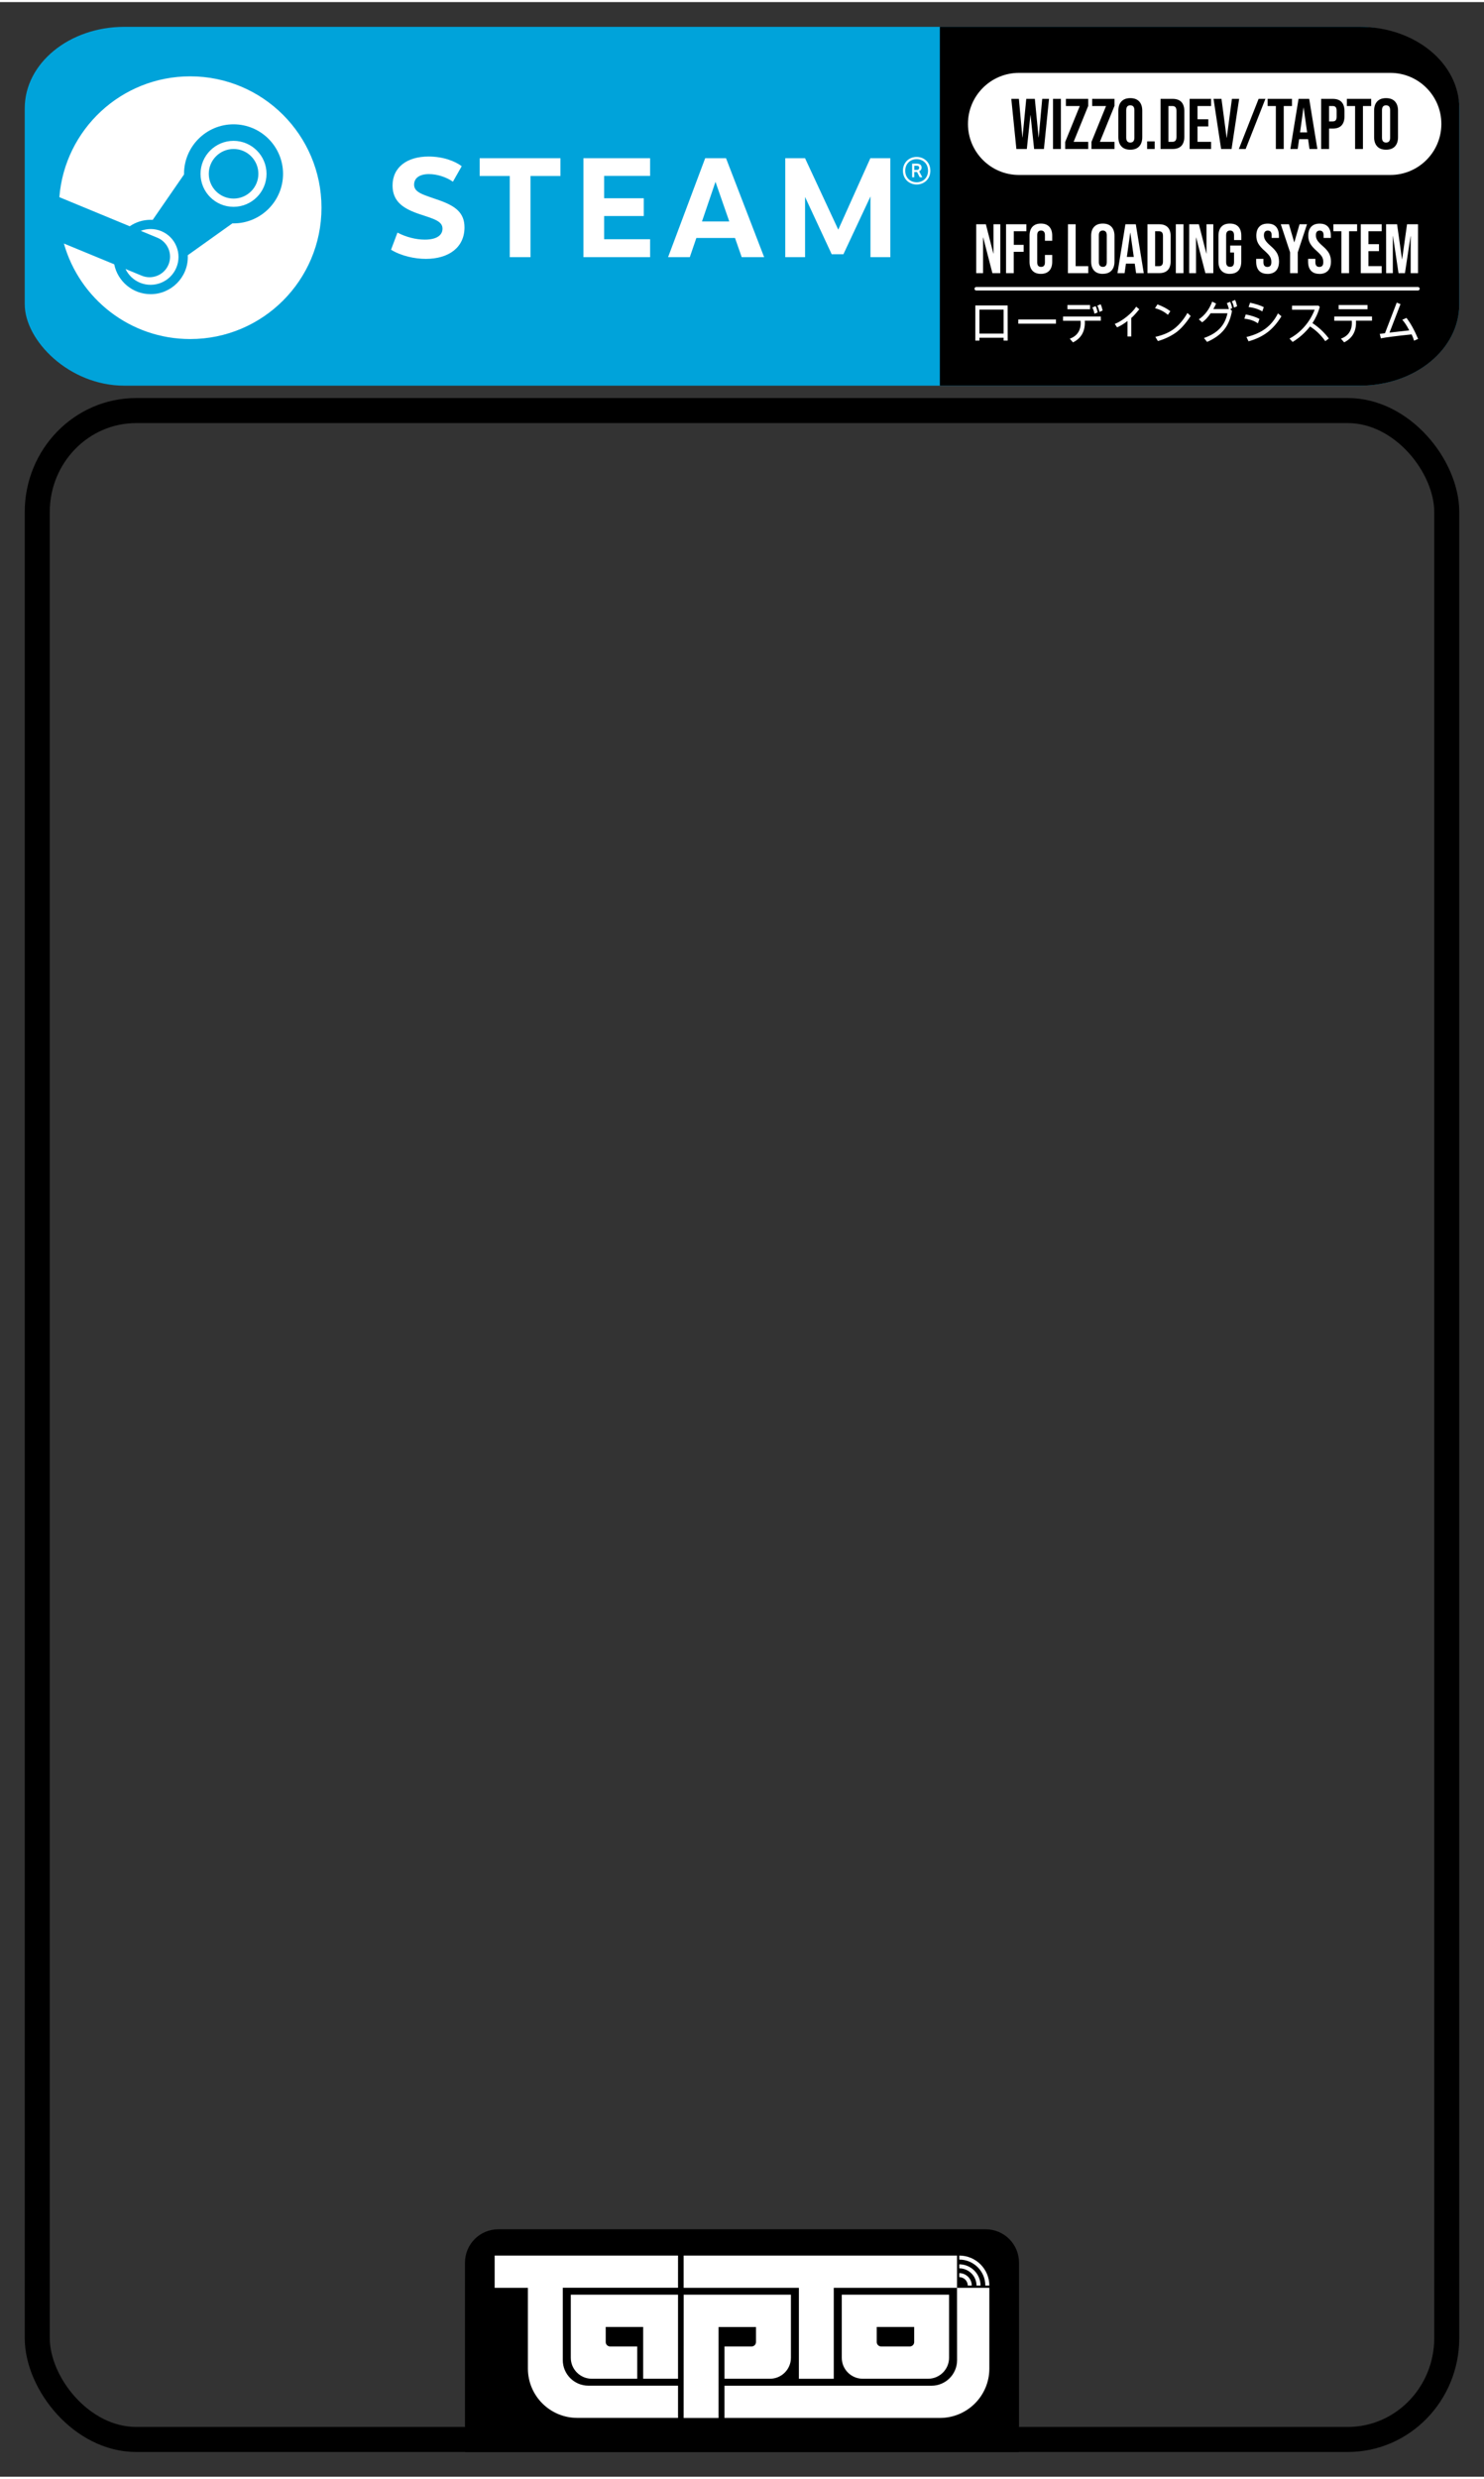 <?xml version="1.0" encoding="UTF-8" standalone="no"?>
<svg width="354" height="591" viewBox="0 0 30 50" version="1.1" id="svg1" xml:space="preserve"
  xmlns="http://www.w3.org/2000/svg" xmlns:svg="http://www.w3.org/2000/svg" xmlns:serif="http://www.serif.com/">
  <rect x="0" y="0" width="30" height="50" fill="#333333" stroke="none"/>
  <g id="layer2" style="display:inline">
    <rect
      style="display:none;fill:none;stroke:#000000;stroke-width:0.168;stroke-linejoin:bevel;stroke-miterlimit:0;stroke-dasharray:none"
      id="rect1" width="28.832" height="48.832" x="0.584" y="0.584" ry="2.797" />
    <rect
      style="display:none;fill:none;stroke:#000000;stroke-width:0.168;stroke-linejoin:bevel;stroke-miterlimit:0;stroke-dasharray:none"
      id="rect1-9" width="29.832" height="49.832" x="0.084" y="0.084" ry="2.797" rx="2.797" />
  </g>
  <g id="layer3">
    <rect
      style="display:inline;fill:none;stroke:#000000;stroke-width:0.506;stroke-linejoin:bevel;stroke-miterlimit:0;stroke-dasharray:none"
      id="rect3" width="28.494" height="40.994" x="0.753" y="8.253" ry="2.05" rx="2" />
    <path id="rect5"
      style="fill:#000000;fill-opacity:1;stroke:none;stroke-width:0.115;stroke-linecap:square;stroke-linejoin:miter;stroke-miterlimit:0.3;stroke-dasharray:none"
      d="M 10.074 45 C 9.701 45 9.4 45.301 9.4 45.674 L 9.4 48.5 L 9.4 48.825 L 9.4 49.5 L 10.074 49.5 L 19.925 49.5 L 20.6 49.5 L 20.6 48.825 L 20.6 48.5 L 20.6 45.674 C 20.6 45.301 20.299 45 19.925 45 L 10.074 45 z " />
    <path id="TapTo-Logo" serif:id="TapTo Logo"
      d="m 19.347,46.183 h -2.492 v 1.838 h -0.705 v -1.838 h -2.33 v -0.652 h 5.527 z m 0,0 H 20 v 1.632 c 0,0.551 -0.447,0.997 -0.999,0.997 H 14.646 v -0.651 h 4.184 c 0.286,0 0.518,-0.231 0.518,-0.517 z m 0.045,-0.216 v -0.081 c 0.139,0 0.253,0.113 0.253,0.252 h -0.081 c 0,-0.094 -0.077,-0.171 -0.171,-0.171 z m 0.349,0.171 c 0,-0.192 -0.157,-0.349 -0.349,-0.349 v -0.081 c 0.237,0 0.43,0.193 0.43,0.43 z m 0.178,0 c 0,-0.29 -0.236,-0.526 -0.527,-0.526 v -0.081 c 0.335,0 0.608,0.272 0.608,0.607 z m -6.212,0.044 h -2.33 v 1.461 c 0,0.285 0.232,0.517 0.518,0.517 h 1.812 v 0.651 h -2.036 c -0.552,0 -0.999,-0.446 -0.999,-0.997 V 46.183 H 10 v -0.652 h 3.707 z m -2.168,0.14 h 2.168 v 1.698 h -0.705 v -1.046 h -0.757 v 0.304 c 0,0.05 0.04,0.09 0.09,0.09 h 0.547 v 0.652 h -0.918 c -0.234,0 -0.425,-0.19 -0.425,-0.424 z m 2.282,0 h 2.168 v 1.274 c 0,0.234 -0.19,0.424 -0.425,0.424 h -0.918 v -0.652 h 0.547 c 0.05,0 0.09,-0.04 0.09,-0.09 V 46.975 h -0.757 v 1.838 H 13.82 Z m 5.365,0 v 1.274 c 0,0.234 -0.19,0.424 -0.425,0.424 h -1.319 c -0.235,0 -0.425,-0.19 -0.425,-0.424 v -1.274 z m -0.705,0.652 h -0.757 v 0.304 c 0,0.05 0.04,0.09 0.09,0.09 h 0.577 c 0.05,0 0.09,-0.04 0.09,-0.09 z"
      style="clip-rule:evenodd;fill:#ffffff;fill-rule:evenodd;stroke-width:0.037;stroke-linejoin:round;stroke-miterlimit:2" />
  </g>
  <g id="layer1">
    <rect
      style="display:inline;fill:#00a3da;fill-opacity:1;stroke:none;stroke-width:0.15;stroke-linejoin:bevel;stroke-miterlimit:0;stroke-dasharray:none"
      id="rect2" width="29" height="7.25" x="0.5" y="0.5" ry="1.646" rx="2.012" />
    <path id="path10"
      style="display:inline;fill:#000000;fill-opacity:1;stroke:none;stroke-width:0.15;stroke-linejoin:bevel;stroke-miterlimit:0;stroke-dasharray:none"
      d="M 19 0.5 L 19 7.75 L 27.488 7.75 C 28.603 7.75 29.5 7.016 29.5 6.104 L 29.5 2.146 C 29.5 1.234 28.603 0.5 27.488 0.5 L 19 0.5 z " />
    <path id="NFC-Loading-System" serif:id="NFC Loading System"
      d="m 20.371,6.839 h -0.083 v -0.057 h -0.488 v 0.057 h -0.083 V 6.13 h 0.653 z M 20.288,6.698 V 6.214 h -0.488 v 0.484 z m 1.059,-0.2 h -0.762 v -0.085 h 0.762 z m 0.943,-0.266 -0.063,0.028 c -0.011,-0.052 -0.026,-0.094 -0.044,-0.126 l 0.067,-0.028 c 0.017,0.034 0.03,0.077 0.041,0.127 z m -0.254,-0.026 h -0.457 v -0.085 h 0.457 z m 0.153,0.064 -0.063,0.027 c -0.011,-0.052 -0.026,-0.094 -0.044,-0.126 l 0.067,-0.028 c 0.017,0.034 0.03,0.077 0.04,0.127 z m 0.065,0.168 h -0.324 c 9.05e-4,0.007 0.001,0.02 0.001,0.038 0,0.187 -0.08,0.32 -0.24,0.4 l -0.065,-0.075 c 0.073,-0.026 0.128,-0.066 0.165,-0.12 0.037,-0.054 0.056,-0.118 0.056,-0.193 0,-0.022 -9.05e-4,-0.038 -0.002,-0.049 h -0.355 v -0.085 h 0.763 z m 0.777,-0.231 c -0.068,0.084 -0.122,0.143 -0.162,0.176 v 0.373 h -0.076 V 6.444 c -0.073,0.056 -0.143,0.099 -0.21,0.128 l -0.047,-0.069 c 0.08,-0.032 0.161,-0.082 0.243,-0.148 0.082,-0.066 0.146,-0.133 0.19,-0.201 z m 0.628,0.039 -0.049,0.073 c -0.074,-0.064 -0.161,-0.109 -0.261,-0.134 l 0.05,-0.077 c 0.105,0.039 0.192,0.085 0.259,0.137 z m 0.411,0.096 c -0.105,0.16 -0.209,0.275 -0.312,0.345 -0.103,0.07 -0.22,0.125 -0.35,0.162 l -0.052,-0.085 c 0.163,-0.036 0.294,-0.094 0.392,-0.173 0.098,-0.079 0.184,-0.183 0.257,-0.31 z m 0.939,-0.196 -0.063,0.027 c -0.011,-0.052 -0.026,-0.094 -0.044,-0.126 l 0.066,-0.029 c 0.017,0.034 0.03,0.077 0.04,0.127 z m -0.101,0.038 -0.038,0.019 0.035,0.035 c -0.025,0.152 -0.077,0.278 -0.158,0.38 -0.081,0.101 -0.196,0.184 -0.345,0.248 l -0.063,-0.079 c 0.136,-0.047 0.243,-0.111 0.32,-0.192 0.077,-0.08 0.129,-0.183 0.155,-0.308 h -0.34 c -0.058,0.085 -0.115,0.146 -0.172,0.183 l -0.067,-0.06 c 0.123,-0.084 0.212,-0.203 0.27,-0.358 l 0.079,0.039 c -0.017,0.041 -0.036,0.078 -0.056,0.111 h 0.315 c -0.012,-0.049 -0.026,-0.088 -0.042,-0.118 l 0.067,-0.029 c 0.017,0.034 0.03,0.077 0.04,0.127 z m 0.64,-0.019 -0.03,0.085 C 25.439,6.202 25.346,6.173 25.241,6.162 l 0.03,-0.088 c 0.117,0.025 0.21,0.055 0.278,0.09 z m 0.357,0.183 c -0.084,0.137 -0.179,0.246 -0.284,0.325 -0.105,0.079 -0.232,0.14 -0.381,0.181 l -0.042,-0.087 c 0.155,-0.037 0.284,-0.094 0.388,-0.172 0.103,-0.078 0.186,-0.18 0.249,-0.306 z m -0.444,0.054 -0.032,0.089 c -0.07,-0.051 -0.162,-0.082 -0.274,-0.095 l 0.029,-0.085 c 0.113,0.022 0.205,0.052 0.277,0.091 z m 1.402,0.395 -0.071,0.054 c -0.088,-0.124 -0.191,-0.223 -0.309,-0.297 -0.096,0.123 -0.213,0.227 -0.351,0.313 l -0.064,-0.068 c 0.115,-0.062 0.217,-0.143 0.304,-0.244 0.088,-0.1 0.156,-0.214 0.205,-0.34 h -0.458 v -0.081 l 0.536,-0.001 0.025,0.026 c -0.033,0.12 -0.083,0.229 -0.148,0.327 0.127,0.083 0.238,0.187 0.332,0.311 z m 0.782,-0.591 h -0.583 v -0.085 h 0.583 z m 0.091,0.231 h -0.324 c 0.001,0.007 0.001,0.02 0.001,0.038 0,0.187 -0.08,0.32 -0.24,0.4 l -0.065,-0.075 c 0.073,-0.026 0.128,-0.066 0.165,-0.12 0.037,-0.054 0.056,-0.118 0.056,-0.193 0,-0.022 -0.001,-0.038 -0.001,-0.049 h -0.355 v -0.085 h 0.763 z m 0.931,0.369 -0.081,0.035 c -0.011,-0.039 -0.027,-0.081 -0.049,-0.127 -0.307,0.032 -0.514,0.058 -0.622,0.08 l -0.022,-0.091 0.105,-0.012 0.238,-0.619 0.076,0.03 -0.222,0.576 0.399,-0.045 c -0.051,-0.098 -0.098,-0.169 -0.141,-0.214 l 0.085,-0.038 c 0.082,0.105 0.16,0.247 0.235,0.424 z M 19.735,5.827 c -0.019,0 -0.035,-0.016 -0.035,-0.035 0,-0.019 0.016,-0.035 0.035,-0.035 h 8.93 c 0.019,0 0.035,0.016 0.035,0.035 0,0.019 -0.016,0.035 -0.035,0.035 z m 0,-1.338 h 0.195 l 0.151,0.591 h 0.003 V 4.489 h 0.138 V 5.477 H 20.062 L 19.876,4.756 h -0.003 V 5.477 h -0.138 z m 0.603,0 h 0.411 v 0.141 h -0.255 v 0.275 h 0.2 V 5.046 H 20.493 V 5.477 h -0.155 z m 0.704,1.002 c -0.074,0 -0.131,-0.021 -0.17,-0.064 -0.039,-0.042 -0.059,-0.102 -0.059,-0.179 V 4.718 c 0,-0.077 0.02,-0.137 0.059,-0.179 0.039,-0.042 0.096,-0.064 0.17,-0.064 0.074,0 0.131,0.021 0.17,0.064 0.039,0.042 0.059,0.102 0.059,0.179 v 0.104 h -0.147 V 4.708 c 0,-0.061 -0.026,-0.092 -0.078,-0.092 -0.052,0 -0.078,0.031 -0.078,0.092 v 0.552 c 0,0.06 0.026,0.09 0.078,0.09 0.052,0 0.078,-0.03 0.078,-0.09 V 5.109 H 21.271 V 5.248 c 0,0.077 -0.02,0.137 -0.059,0.179 -0.039,0.042 -0.096,0.064 -0.17,0.064 z m 0.548,-1.002 h 0.155 v 0.847 h 0.255 V 5.477 h -0.411 z m 0.704,1.002 c -0.076,0 -0.135,-0.022 -0.175,-0.065 -0.04,-0.043 -0.061,-0.104 -0.061,-0.183 V 4.723 c 0,-0.079 0.02,-0.14 0.061,-0.183 0.04,-0.043 0.099,-0.065 0.175,-0.065 0.076,0 0.135,0.022 0.175,0.065 0.04,0.043 0.061,0.104 0.061,0.183 v 0.519 c 0,0.079 -0.02,0.14 -0.061,0.183 -0.04,0.043 -0.099,0.065 -0.175,0.065 z m 0,-0.141 c 0.054,0 0.08,-0.032 0.08,-0.097 V 4.713 c 0,-0.065 -0.027,-0.097 -0.08,-0.097 -0.054,0 -0.08,0.032 -0.08,0.097 v 0.539 c 0,0.065 0.027,0.097 0.08,0.097 z m 0.457,-0.861 h 0.21 l 0.161,0.988 h -0.155 l -0.028,-0.196 v 0.003 H 22.762 L 22.734,5.477 H 22.59 Z m 0.169,0.66 -0.069,-0.488 h -0.003 l -0.068,0.488 z m 0.277,-0.66 h 0.237 c 0.077,0 0.135,0.021 0.174,0.062 0.039,0.041 0.058,0.102 0.058,0.182 v 0.499 c 0,0.08 -0.019,0.141 -0.058,0.182 -0.039,0.041 -0.096,0.062 -0.174,0.062 h -0.237 z m 0.234,0.847 c 0.025,0 0.045,-0.008 0.059,-0.023 0.014,-0.015 0.02,-0.04 0.02,-0.073 V 4.726 c 0,-0.034 -0.006,-0.058 -0.02,-0.073 -0.014,-0.015 -0.033,-0.023 -0.059,-0.023 h -0.079 V 5.336 Z m 0.339,-0.847 h 0.155 V 5.477 h -0.155 z m 0.271,0 h 0.195 l 0.151,0.591 h 0.003 V 4.489 h 0.138 V 5.477 H 24.368 L 24.181,4.756 h -0.003 V 5.477 h -0.138 z m 0.823,1.002 c -0.075,0 -0.133,-0.021 -0.172,-0.064 C 24.652,5.384 24.632,5.323 24.632,5.243 V 4.723 c 0,-0.08 0.02,-0.141 0.059,-0.184 0.039,-0.043 0.097,-0.064 0.172,-0.064 0.075,0 0.133,0.021 0.172,0.064 0.039,0.043 0.059,0.104 0.059,0.184 v 0.085 h -0.147 v -0.095 c 0,-0.065 -0.027,-0.097 -0.08,-0.097 -0.054,0 -0.08,0.032 -0.08,0.097 v 0.54 c 0,0.064 0.027,0.096 0.08,0.096 0.054,0 0.08,-0.032 0.08,-0.096 v -0.193 h -0.078 V 4.919 h 0.224 v 0.323 c 0,0.08 -0.02,0.141 -0.059,0.184 -0.04,0.043 -0.097,0.064 -0.172,0.064 z m 0.759,0 c -0.075,0 -0.132,-0.021 -0.171,-0.064 -0.039,-0.043 -0.058,-0.104 -0.058,-0.184 v -0.056 h 0.147 v 0.068 c 0,0.064 0.027,0.096 0.08,0.096 0.026,0 0.046,-0.008 0.06,-0.023 0.014,-0.016 0.02,-0.041 0.02,-0.076 0,-0.041 -0.009,-0.078 -0.028,-0.109 -0.019,-0.032 -0.054,-0.069 -0.104,-0.114 -0.064,-0.056 -0.109,-0.107 -0.134,-0.153 -0.025,-0.046 -0.038,-0.097 -0.038,-0.155 0,-0.078 0.02,-0.139 0.059,-0.181 0.039,-0.043 0.097,-0.064 0.172,-0.064 0.074,0 0.131,0.021 0.169,0.064 0.038,0.043 0.057,0.104 0.057,0.184 v 0.041 H 25.707 v -0.051 c 0,-0.034 -0.006,-0.059 -0.02,-0.074 -0.013,-0.016 -0.033,-0.023 -0.058,-0.023 -0.052,0 -0.078,0.032 -0.078,0.095 0,0.036 0.01,0.069 0.029,0.1 0.019,0.031 0.054,0.069 0.105,0.113 0.065,0.056 0.11,0.108 0.134,0.154 0.024,0.046 0.037,0.1 0.037,0.162 0,0.081 -0.02,0.143 -0.06,0.186 -0.04,0.043 -0.098,0.065 -0.174,0.065 z M 26.08,5.056 25.892,4.489 h 0.165 l 0.106,0.363 h 0.003 L 26.271,4.489 h 0.151 L 26.235,5.056 V 5.477 h -0.155 z m 0.593,0.435 c -0.075,0 -0.132,-0.021 -0.171,-0.064 -0.039,-0.043 -0.058,-0.104 -0.058,-0.184 v -0.056 h 0.147 v 0.068 c 0,0.064 0.027,0.096 0.08,0.096 0.026,0 0.046,-0.008 0.06,-0.023 0.014,-0.016 0.02,-0.041 0.02,-0.076 0,-0.041 -0.009,-0.078 -0.028,-0.109 -0.019,-0.032 -0.054,-0.069 -0.104,-0.114 -0.064,-0.056 -0.109,-0.107 -0.134,-0.153 -0.025,-0.046 -0.038,-0.097 -0.038,-0.155 0,-0.078 0.02,-0.139 0.059,-0.181 0.039,-0.043 0.097,-0.064 0.172,-0.064 0.074,0 0.131,0.021 0.169,0.064 0.038,0.043 0.057,0.104 0.057,0.184 v 0.041 h -0.147 v -0.051 c 0,-0.034 -0.006,-0.059 -0.02,-0.074 -0.013,-0.016 -0.033,-0.023 -0.058,-0.023 -0.052,0 -0.078,0.032 -0.078,0.095 0,0.036 0.01,0.069 0.029,0.1 0.019,0.031 0.054,0.069 0.105,0.113 0.065,0.056 0.11,0.108 0.134,0.154 0.024,0.046 0.037,0.1 0.037,0.162 0,0.081 -0.02,0.143 -0.06,0.186 -0.04,0.043 -0.098,0.065 -0.174,0.065 z m 0.444,-0.861 h -0.162 V 4.489 h 0.48 V 4.63 H 27.272 V 5.477 H 27.117 Z M 27.509,4.489 h 0.423 V 4.63 H 27.664 V 4.891 h 0.213 v 0.141 h -0.213 v 0.303 h 0.268 V 5.477 h -0.423 z m 0.512,0 h 0.222 l 0.099,0.707 h 0.003 l 0.099,-0.707 h 0.222 V 5.477 H 28.518 V 4.729 h -0.003 l -0.113,0.748 h -0.13 L 28.16,4.729 h -0.003 V 5.477 h -0.135 z"
      style="clip-rule:evenodd;fill:#ffffff;fill-rule:evenodd;stroke-width:0.036;stroke-linejoin:round;stroke-miterlimit:2" />
    <g id="Wizzo.dev-TapTo" serif:id="Wizzo.dev/TapTo"
      style="clip-rule:evenodd;fill-rule:evenodd;stroke-linejoin:round;stroke-miterlimit:2"
      transform="matrix(0.055,0,0,0.055,-3.451,-2.765)">
      <path
        d="m 592.525,95.023 v 0.009 c 0,10.346 -8.4,18.746 -18.745,18.746 H 437.27 c -10.345,0 -18.745,-8.4 -18.745,-18.746 v -0.009 c 0,-10.346 8.4,-18.745 18.745,-18.745 h 136.51 c 10.345,0 18.745,8.399 18.745,18.745 z"
        style="fill:#ffffff" id="path2" />
      <path
        d="m 434.455,85.823 h 2.788 l 1.289,14.149 h 0.053 l 1.368,-14.149 h 3.156 l 1.368,14.149 h 0.052 l 1.289,-14.149 h 2.499 l -1.868,18.41 h -3.603 l -1.315,-12.414 h -0.053 l -1.315,12.414 h -3.84 z m 15.335,0 h 2.893 v 18.41 h -2.893 z m 4.471,15.832 5.366,-13.202 h -5.103 v -2.63 h 8.207 V 88.4 l -5.366,13.203 h 5.366 v 2.63 h -8.47 z m 9.653,0 5.366,-13.202 h -5.103 v -2.63 h 8.207 V 88.4 l -5.366,13.203 h 5.366 v 2.63 h -8.47 z m 14.283,2.841 c -1.421,0 -2.508,-0.403 -3.262,-1.21 -0.754,-0.806 -1.131,-1.946 -1.131,-3.419 v -9.678 c 0,-1.473 0.377,-2.613 1.131,-3.419 0.754,-0.807 1.841,-1.21 3.262,-1.21 1.42,0 2.507,0.403 3.261,1.21 0.754,0.806 1.131,1.946 1.131,3.419 v 9.678 c 0,1.473 -0.377,2.613 -1.131,3.419 -0.754,0.807 -1.841,1.21 -3.261,1.21 z m 0,-2.63 c 0.999,0 1.499,-0.605 1.499,-1.815 V 90.005 c 0,-1.21 -0.5,-1.815 -1.499,-1.815 -1,0 -1.5,0.605 -1.5,1.815 v 10.046 c 0,1.21 0.5,1.815 1.5,1.815 z m 6.181,-0.421 h 2.788 v 2.788 h -2.788 z m 4.945,-15.622 h 4.418 c 1.438,0 2.517,0.386 3.236,1.157 0.719,0.771 1.078,1.902 1.078,3.393 v 9.31 c 0,1.49 -0.359,2.621 -1.078,3.393 -0.719,0.771 -1.798,1.157 -3.236,1.157 h -4.418 z m 4.366,15.78 c 0.473,0 0.837,-0.14 1.091,-0.421 0.255,-0.28 0.382,-0.736 0.382,-1.368 v -9.573 c 0,-0.631 -0.127,-1.087 -0.382,-1.367 -0.254,-0.281 -0.618,-0.421 -1.091,-0.421 h -1.473 v 13.15 z m 6.312,-15.78 h 7.891 v 2.63 h -4.997 v 4.865 h 3.971 v 2.63 h -3.971 v 5.655 h 4.997 v 2.63 h -7.891 z m 8.786,0 h 2.919 l 1.894,14.281 h 0.053 l 1.893,-14.281 h 2.657 l -2.788,18.41 h -3.84 z m 16.57,0 h 2.499 l -7.26,18.41 h -2.498 z m 6.339,2.63 h -3.025 v -2.63 h 8.943 v 2.63 h -3.025 v 15.78 h -2.893 z m 8.338,-2.63 h 3.919 l 2.999,18.41 h -2.894 l -0.526,-3.656 v 0.053 h -3.288 l -0.526,3.603 h -2.682 z m 3.156,12.308 -1.288,-9.1 h -0.053 l -1.263,9.1 z m 5.156,-12.308 h 4.261 c 1.438,0 2.516,0.386 3.235,1.157 0.719,0.771 1.078,1.902 1.078,3.393 v 1.814 c 0,1.491 -0.359,2.622 -1.078,3.393 -0.719,0.772 -1.797,1.157 -3.235,1.157 h -1.368 v 7.496 h -2.893 z m 4.261,8.284 c 0.473,0 0.828,-0.131 1.065,-0.394 0.237,-0.263 0.355,-0.71 0.355,-1.341 v -2.183 c 0,-0.632 -0.118,-1.079 -0.355,-1.342 -0.237,-0.263 -0.592,-0.394 -1.065,-0.394 h -1.368 v 5.654 z m 8.206,-5.654 h -3.025 v -2.63 h 8.943 v 2.63 h -3.025 v 15.78 h -2.893 z m 11.389,16.043 c -1.42,0 -2.507,-0.403 -3.261,-1.21 -0.754,-0.806 -1.131,-1.946 -1.131,-3.419 v -9.678 c 0,-1.473 0.377,-2.613 1.131,-3.419 0.754,-0.807 1.841,-1.21 3.261,-1.21 1.421,0 2.508,0.403 3.262,1.21 0.754,0.806 1.131,1.946 1.131,3.419 v 9.678 c 0,1.473 -0.377,2.613 -1.131,3.419 -0.754,0.807 -1.841,1.21 -3.262,1.21 z m 0,-2.63 c 1,0 1.499,-0.605 1.499,-1.815 V 90.005 c 0,-1.21 -0.499,-1.815 -1.499,-1.815 -0.999,0 -1.499,0.605 -1.499,1.815 v 10.046 c 0,1.21 0.5,1.815 1.499,1.815 z"
        id="path3" />
    </g>
    <g id="g9" transform="matrix(0.06,0,0,0.06,1.14,1.44)">
      <path id="path1" style="fill:#ffffff;fill-opacity:1"
        d="M 45.081 1.003 C 21.843 1.003 2.808 18.917 0.999 41.688 L 24.708 51.489 C 26.717 50.115 29.142 49.314 31.753 49.314 C 31.987 49.314 32.224 49.32 32.455 49.331 L 43.001 34.053 L 43.001 33.837 C 43.001 24.638 50.482 17.155 59.682 17.155 C 68.881 17.155 76.364 24.638 76.364 33.837 C 76.364 43.036 68.881 50.518 59.682 50.518 C 59.555 50.518 59.427 50.519 59.301 50.509 L 44.266 61.237 C 44.276 61.432 44.283 61.629 44.283 61.827 C 44.283 68.733 38.667 74.357 31.762 74.357 C 25.701 74.357 20.631 70.025 19.483 64.296 L 2.524 57.295 C 7.774 75.863 24.83 89.47 45.081 89.47 C 69.513 89.47 89.319 69.67 89.319 45.241 C 89.319 20.808 69.512 1.003 45.081 1.003 z M 59.682 22.719 C 53.553 22.719 48.564 27.708 48.564 33.837 C 48.564 39.967 53.553 44.946 59.682 44.946 C 65.812 44.946 70.8 39.966 70.8 33.837 C 70.8 27.708 65.812 22.719 59.682 22.719 z M 59.7 25.466 C 64.312 25.466 68.053 29.207 68.053 33.819 C 68.053 38.431 64.312 42.164 59.7 42.164 C 55.088 42.164 51.346 38.43 51.346 33.819 C 51.346 29.207 55.088 25.466 59.7 25.466 z M 125.368 28.005 C 118.227 28.005 113.262 31.565 113.262 37.762 C 113.262 43.257 117.01 45.62 122.413 47.424 C 127.154 48.994 130.09 49.757 130.09 52.286 C 130.09 54.496 128.163 55.986 124.111 55.986 C 121.105 55.986 117.736 55.109 114.917 53.62 L 112.75 59.392 C 116.22 61.503 120.733 62.468 124.475 62.468 C 132.153 62.468 137.499 58.654 137.499 51.861 C 137.499 46.896 134.385 44.645 128.964 42.728 C 123.921 40.918 120.523 40.266 120.523 37.485 C 120.523 35.196 122.437 33.923 125.524 33.923 C 128.225 33.923 131.317 34.885 133.6 36.48 L 136.564 31.263 C 134.345 29.576 130.345 28.005 125.368 28.005 z M 289.615 28.143 C 287.242 28.25 285.222 30.006 285.222 32.78 C 285.222 35.644 287.377 37.424 289.849 37.424 C 292.312 37.424 294.46 35.644 294.46 32.78 C 294.46 29.917 292.313 28.143 289.849 28.143 C 289.772 28.143 289.692 28.14 289.615 28.143 z M 142.621 28.577 L 142.621 34.556 L 152.751 34.556 L 152.751 61.896 L 159.735 61.896 L 159.735 34.556 L 169.831 34.556 L 169.831 28.577 L 142.621 28.577 z M 177.569 28.577 L 177.569 61.896 L 200.039 61.896 L 200.039 55.856 L 184.545 55.856 L 184.545 48.04 L 197.899 48.04 L 197.899 42.052 L 184.545 42.052 L 184.545 34.539 L 200.039 34.539 L 200.039 28.577 L 177.569 28.577 z M 218.592 28.577 L 206.096 61.896 L 213.41 61.896 L 215.62 55.431 L 228.644 55.431 L 230.906 61.896 L 238.462 61.896 L 225.62 28.577 L 218.592 28.577 z M 245.568 28.577 L 245.568 61.896 L 252.249 61.896 L 252.249 41.627 L 261.227 60.925 L 265.161 60.925 L 274.286 41.454 L 274.286 61.896 L 280.967 61.896 L 280.967 28.577 L 274.243 28.577 L 263.437 52.632 L 252.241 28.577 L 245.568 28.577 z M 289.849 28.889 C 291.963 28.889 293.68 30.377 293.68 32.78 C 293.68 35.176 291.963 36.679 289.849 36.679 C 287.727 36.679 286.002 35.176 286.002 32.78 C 286.002 30.395 287.733 28.889 289.849 28.889 z M 288.316 30.405 L 288.316 34.989 L 289.044 34.989 L 289.044 33.213 L 289.979 33.213 L 290.881 34.989 L 291.756 34.989 L 290.69 32.988 C 291.142 32.774 291.513 32.348 291.513 31.722 C 291.513 31.039 291.105 30.405 289.91 30.405 L 288.316 30.405 z M 289.052 31.107 L 289.867 31.107 C 290.484 31.107 290.707 31.372 290.707 31.792 C 290.707 32.208 290.394 32.537 289.867 32.537 L 289.052 32.537 L 289.052 31.107 z M 222.067 36.523 L 226.712 49.868 L 217.518 49.868 L 222.067 36.523 z M 31.84 52.416 C 30.666 52.407 29.516 52.623 28.434 53.031 L 34.041 55.353 C 37.568 56.823 39.237 60.873 37.767 64.4 C 36.3 67.928 32.247 69.589 28.72 68.118 L 23.287 65.874 C 24.25 67.879 25.919 69.562 28.131 70.484 C 32.913 72.476 38.426 70.209 40.419 65.423 C 41.384 63.109 41.384 60.55 40.427 58.23 C 39.472 55.909 37.675 54.101 35.358 53.135 C 34.208 52.657 33.013 52.425 31.84 52.416 z " />
    </g>
  </g>
</svg>